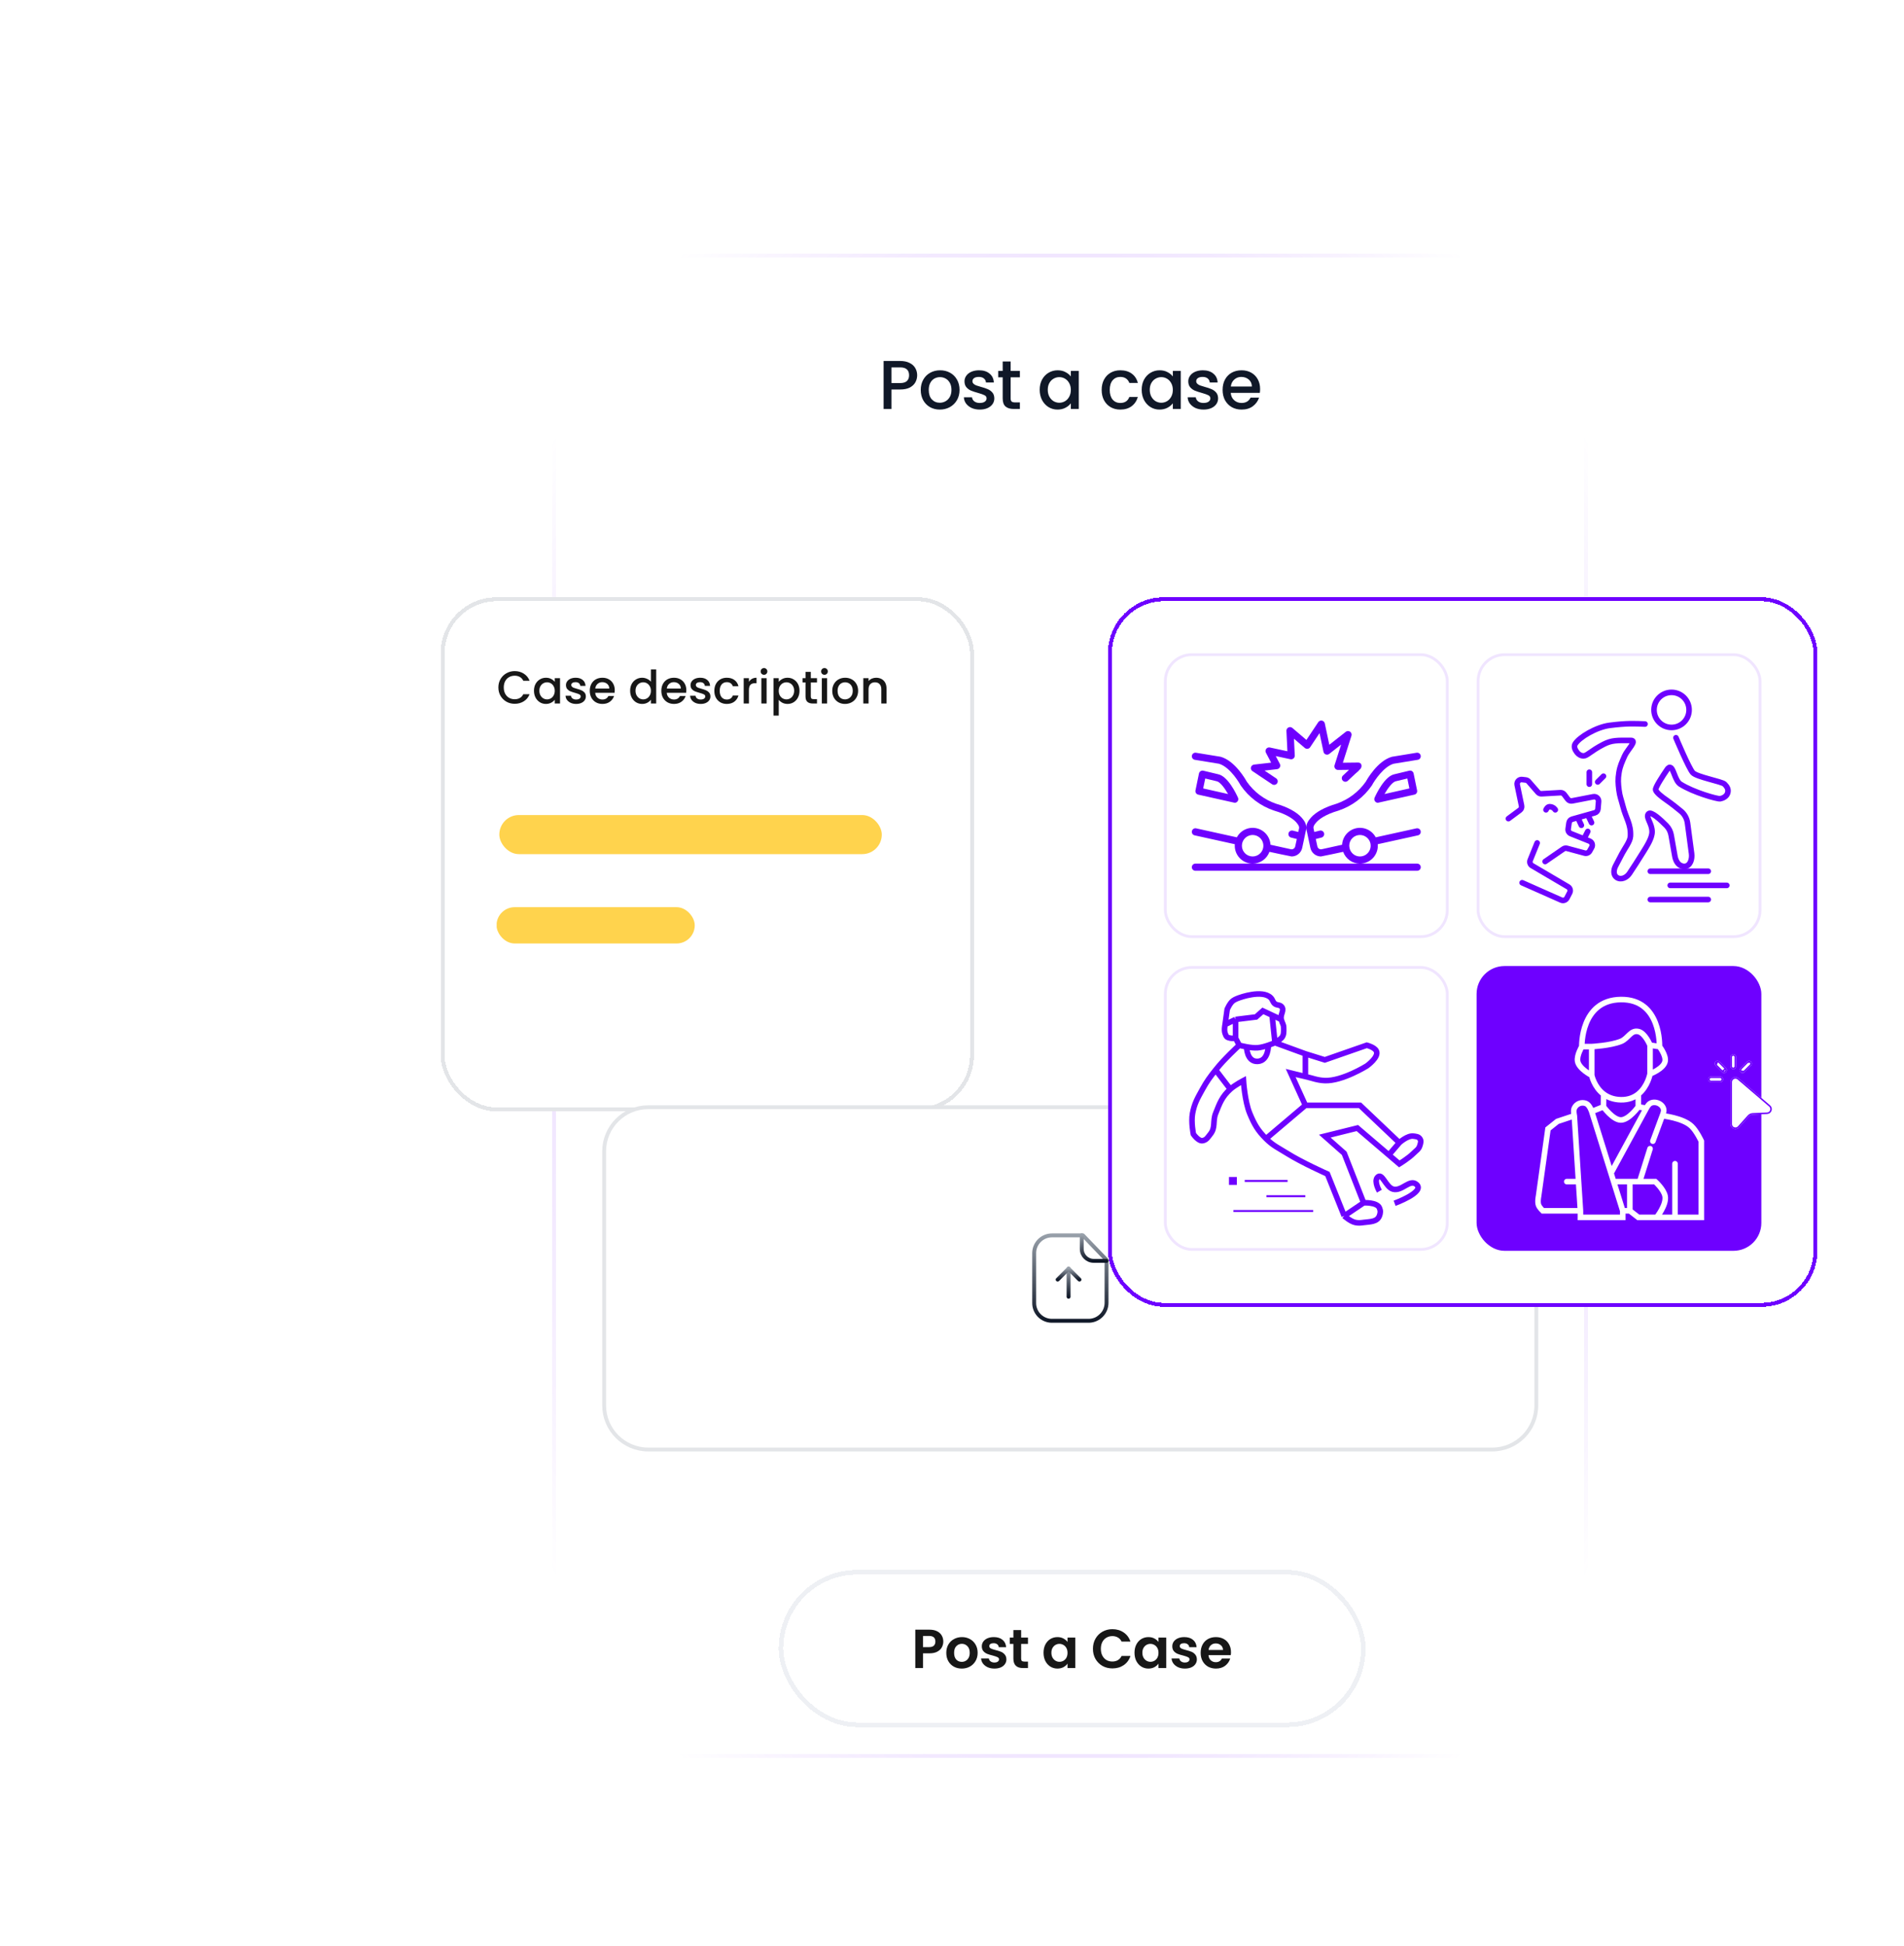<svg width="682" height="697" viewBox="0 0 682 697" fill="none" xmlns="http://www.w3.org/2000/svg">
<g filter="url(#filter0_d_32_6562)">
<rect x="131" y="24" width="371" height="538.857" rx="30.081" fill="white" shape-rendering="crispEdges"/>
<rect x="131.708" y="24.708" width="369.584" height="537.441" rx="29.373" stroke="url(#paint0_angular_32_6562)" stroke-width="1.416" shape-rendering="crispEdges"/>
<g filter="url(#filter1_d_32_6562)">
<rect x="91" y="117" width="191" height="184.135" rx="20.054" fill="white" shape-rendering="crispEdges"/>
<rect x="91.708" y="117.708" width="189.584" height="182.719" rx="19.346" stroke="#E3E5E8" stroke-width="1.416" shape-rendering="crispEdges"/>
<path d="M111.664 149.299C111.664 148.178 111.922 147.172 112.439 146.282C112.967 145.391 113.676 144.699 114.566 144.204C115.468 143.699 116.451 143.446 117.518 143.446C118.738 143.446 119.821 143.748 120.766 144.353C121.722 144.946 122.415 145.793 122.844 146.892H120.585C120.288 146.287 119.876 145.837 119.348 145.54C118.82 145.243 118.21 145.095 117.518 145.095C116.759 145.095 116.083 145.265 115.49 145.606C114.896 145.947 114.429 146.436 114.088 147.073C113.758 147.711 113.593 148.453 113.593 149.299C113.593 150.146 113.758 150.888 114.088 151.525C114.429 152.163 114.896 152.658 115.49 153.009C116.083 153.35 116.759 153.52 117.518 153.52C118.21 153.52 118.82 153.372 119.348 153.075C119.876 152.778 120.288 152.328 120.585 151.723H122.844C122.415 152.822 121.722 153.669 120.766 154.262C119.821 154.856 118.738 155.153 117.518 155.153C116.44 155.153 115.457 154.906 114.566 154.411C113.676 153.905 112.967 153.207 112.439 152.317C111.922 151.426 111.664 150.421 111.664 149.299ZM124.417 150.47C124.417 149.558 124.604 148.75 124.978 148.046C125.363 147.343 125.879 146.799 126.528 146.414C127.187 146.018 127.913 145.82 128.704 145.82C129.419 145.82 130.04 145.963 130.568 146.249C131.106 146.524 131.535 146.87 131.854 147.288V145.969H133.75V155.054H131.854V153.702C131.535 154.131 131.101 154.488 130.551 154.774C130.002 155.059 129.375 155.202 128.671 155.202C127.891 155.202 127.176 155.004 126.528 154.609C125.879 154.202 125.363 153.641 124.978 152.927C124.604 152.201 124.417 151.382 124.417 150.47ZM131.854 150.503C131.854 149.876 131.722 149.332 131.458 148.871C131.205 148.409 130.87 148.057 130.452 147.815C130.035 147.573 129.584 147.453 129.1 147.453C128.616 147.453 128.166 147.573 127.748 147.815C127.33 148.046 126.99 148.392 126.726 148.854C126.473 149.305 126.346 149.843 126.346 150.47C126.346 151.097 126.473 151.646 126.726 152.119C126.99 152.592 127.33 152.954 127.748 153.207C128.177 153.449 128.627 153.57 129.1 153.57C129.584 153.57 130.035 153.449 130.452 153.207C130.87 152.965 131.205 152.614 131.458 152.152C131.722 151.679 131.854 151.13 131.854 150.503ZM139.517 155.202C138.802 155.202 138.159 155.076 137.588 154.823C137.027 154.559 136.582 154.208 136.252 153.768C135.922 153.317 135.746 152.817 135.724 152.267H137.67C137.703 152.652 137.884 152.976 138.214 153.24C138.555 153.493 138.978 153.619 139.484 153.619C140.011 153.619 140.418 153.52 140.704 153.323C141.001 153.114 141.149 152.85 141.149 152.531C141.149 152.19 140.984 151.938 140.654 151.773C140.336 151.608 139.825 151.426 139.121 151.229C138.439 151.042 137.884 150.86 137.456 150.684C137.027 150.509 136.653 150.239 136.334 149.876C136.027 149.514 135.873 149.036 135.873 148.442C135.873 147.958 136.016 147.519 136.301 147.123C136.587 146.716 136.994 146.397 137.522 146.166C138.06 145.936 138.676 145.82 139.368 145.82C140.402 145.82 141.232 146.084 141.858 146.612C142.496 147.128 142.836 147.837 142.88 148.739H141.001C140.968 148.332 140.803 148.008 140.506 147.766C140.209 147.524 139.808 147.403 139.302 147.403C138.808 147.403 138.428 147.497 138.165 147.683C137.901 147.87 137.769 148.118 137.769 148.425C137.769 148.667 137.857 148.871 138.033 149.036C138.209 149.2 138.423 149.332 138.676 149.431C138.929 149.519 139.302 149.635 139.797 149.778C140.457 149.953 140.995 150.135 141.413 150.322C141.842 150.498 142.21 150.761 142.518 151.113C142.826 151.465 142.985 151.932 142.996 152.515C142.996 153.031 142.853 153.493 142.567 153.9C142.281 154.306 141.875 154.625 141.347 154.856C140.83 155.087 140.22 155.202 139.517 155.202ZM153.354 150.289C153.354 150.629 153.332 150.937 153.288 151.212H146.346C146.401 151.938 146.67 152.52 147.154 152.96C147.638 153.4 148.231 153.619 148.935 153.619C149.946 153.619 150.661 153.196 151.078 152.35H153.107C152.832 153.185 152.332 153.872 151.606 154.411C150.892 154.939 150.001 155.202 148.935 155.202C148.066 155.202 147.286 155.01 146.593 154.625C145.912 154.23 145.373 153.68 144.978 152.976C144.593 152.262 144.4 151.437 144.4 150.503C144.4 149.569 144.587 148.75 144.961 148.046C145.346 147.332 145.879 146.782 146.56 146.397C147.253 146.013 148.044 145.82 148.935 145.82C149.792 145.82 150.556 146.007 151.227 146.381C151.897 146.755 152.42 147.282 152.793 147.964C153.167 148.634 153.354 149.409 153.354 150.289ZM151.392 149.695C151.381 149.003 151.133 148.447 150.65 148.03C150.166 147.612 149.567 147.403 148.852 147.403C148.204 147.403 147.649 147.612 147.187 148.03C146.725 148.436 146.451 148.992 146.363 149.695H151.392ZM158.86 150.47C158.86 149.558 159.047 148.75 159.421 148.046C159.806 147.343 160.322 146.799 160.971 146.414C161.631 146.018 162.362 145.82 163.164 145.82C163.758 145.82 164.34 145.952 164.912 146.216C165.494 146.469 165.956 146.81 166.297 147.238V142.852H168.193V155.054H166.297V153.685C165.989 154.125 165.56 154.488 165.011 154.774C164.472 155.059 163.851 155.202 163.148 155.202C162.356 155.202 161.631 155.004 160.971 154.609C160.322 154.202 159.806 153.641 159.421 152.927C159.047 152.201 158.86 151.382 158.86 150.47ZM166.297 150.503C166.297 149.876 166.165 149.332 165.901 148.871C165.648 148.409 165.313 148.057 164.895 147.815C164.478 147.573 164.027 147.453 163.543 147.453C163.06 147.453 162.609 147.573 162.191 147.815C161.773 148.046 161.433 148.392 161.169 148.854C160.916 149.305 160.79 149.843 160.79 150.47C160.79 151.097 160.916 151.646 161.169 152.119C161.433 152.592 161.773 152.954 162.191 153.207C162.62 153.449 163.071 153.57 163.543 153.57C164.027 153.57 164.478 153.449 164.895 153.207C165.313 152.965 165.648 152.614 165.901 152.152C166.165 151.679 166.297 151.13 166.297 150.503ZM178.989 150.289C178.989 150.629 178.967 150.937 178.923 151.212H171.981C172.036 151.938 172.305 152.52 172.789 152.96C173.273 153.4 173.866 153.619 174.57 153.619C175.581 153.619 176.296 153.196 176.713 152.35H178.742C178.467 153.185 177.967 153.872 177.241 154.411C176.527 154.939 175.636 155.202 174.57 155.202C173.702 155.202 172.921 155.01 172.228 154.625C171.547 154.23 171.008 153.68 170.613 152.976C170.228 152.262 170.035 151.437 170.035 150.503C170.035 149.569 170.222 148.75 170.596 148.046C170.981 147.332 171.514 146.782 172.196 146.397C172.888 146.013 173.68 145.82 174.57 145.82C175.427 145.82 176.191 146.007 176.862 146.381C177.532 146.755 178.055 147.282 178.428 147.964C178.802 148.634 178.989 149.409 178.989 150.289ZM177.027 149.695C177.016 149.003 176.768 148.447 176.285 148.03C175.801 147.612 175.202 147.403 174.487 147.403C173.839 147.403 173.284 147.612 172.822 148.03C172.36 148.436 172.086 148.992 171.998 149.695H177.027ZM184.137 155.202C183.422 155.202 182.779 155.076 182.207 154.823C181.647 154.559 181.202 154.208 180.872 153.768C180.542 153.317 180.366 152.817 180.344 152.267H182.29C182.323 152.652 182.504 152.976 182.834 153.24C183.175 153.493 183.598 153.619 184.104 153.619C184.631 153.619 185.038 153.52 185.324 153.323C185.621 153.114 185.769 152.85 185.769 152.531C185.769 152.19 185.604 151.938 185.274 151.773C184.956 151.608 184.444 151.426 183.741 151.229C183.059 151.042 182.504 150.86 182.075 150.684C181.647 150.509 181.273 150.239 180.954 149.876C180.646 149.514 180.493 149.036 180.493 148.442C180.493 147.958 180.635 147.519 180.921 147.123C181.207 146.716 181.614 146.397 182.141 146.166C182.68 145.936 183.296 145.82 183.988 145.82C185.021 145.82 185.851 146.084 186.478 146.612C187.116 147.128 187.456 147.837 187.5 148.739H185.621C185.588 148.332 185.423 148.008 185.126 147.766C184.829 147.524 184.428 147.403 183.922 147.403C183.428 147.403 183.048 147.497 182.784 147.683C182.521 147.87 182.389 148.118 182.389 148.425C182.389 148.667 182.477 148.871 182.653 149.036C182.828 149.2 183.043 149.332 183.296 149.431C183.548 149.519 183.922 149.635 184.417 149.778C185.076 149.953 185.615 150.135 186.033 150.322C186.462 150.498 186.83 150.761 187.138 151.113C187.445 151.465 187.605 151.932 187.616 152.515C187.616 153.031 187.473 153.493 187.187 153.9C186.901 154.306 186.494 154.625 185.967 154.856C185.45 155.087 184.84 155.202 184.137 155.202ZM189.02 150.503C189.02 149.569 189.207 148.75 189.581 148.046C189.966 147.332 190.493 146.782 191.164 146.397C191.834 146.013 192.604 145.82 193.472 145.82C194.572 145.82 195.478 146.084 196.193 146.612C196.918 147.128 197.408 147.87 197.66 148.838H195.632C195.467 148.387 195.204 148.035 194.841 147.782C194.478 147.53 194.022 147.403 193.472 147.403C192.703 147.403 192.087 147.678 191.625 148.228C191.175 148.766 190.949 149.525 190.949 150.503C190.949 151.481 191.175 152.245 191.625 152.795C192.087 153.345 192.703 153.619 193.472 153.619C194.561 153.619 195.281 153.141 195.632 152.185H197.66C197.397 153.108 196.902 153.845 196.176 154.394C195.451 154.933 194.55 155.202 193.472 155.202C192.604 155.202 191.834 155.01 191.164 154.625C190.493 154.23 189.966 153.68 189.581 152.976C189.207 152.262 189.02 151.437 189.02 150.503ZM201.413 147.288C201.688 146.826 202.051 146.469 202.502 146.216C202.963 145.952 203.508 145.82 204.134 145.82V147.766H203.656C202.919 147.766 202.359 147.953 201.974 148.326C201.6 148.7 201.413 149.349 201.413 150.272V155.054H199.534V145.969H201.413V147.288ZM206.818 144.765C206.478 144.765 206.192 144.649 205.961 144.419C205.73 144.188 205.615 143.902 205.615 143.561C205.615 143.22 205.73 142.935 205.961 142.704C206.192 142.473 206.478 142.358 206.818 142.358C207.148 142.358 207.428 142.473 207.659 142.704C207.89 142.935 208.006 143.22 208.006 143.561C208.006 143.902 207.89 144.188 207.659 144.419C207.428 144.649 207.148 144.765 206.818 144.765ZM207.742 145.969V155.054H205.862V145.969H207.742ZM212.089 147.304C212.408 146.886 212.842 146.535 213.392 146.249C213.942 145.963 214.563 145.82 215.255 145.82C216.047 145.82 216.767 146.018 217.415 146.414C218.075 146.799 218.591 147.343 218.965 148.046C219.339 148.75 219.526 149.558 219.526 150.47C219.526 151.382 219.339 152.201 218.965 152.927C218.591 153.641 218.075 154.202 217.415 154.609C216.767 155.004 216.047 155.202 215.255 155.202C214.563 155.202 213.947 155.065 213.408 154.79C212.87 154.504 212.43 154.153 212.089 153.735V159.374H210.21V145.969H212.089V147.304ZM217.613 150.47C217.613 149.843 217.481 149.305 217.217 148.854C216.965 148.392 216.624 148.046 216.195 147.815C215.777 147.573 215.327 147.453 214.843 147.453C214.37 147.453 213.92 147.573 213.491 147.815C213.073 148.057 212.732 148.409 212.469 148.871C212.216 149.332 212.089 149.876 212.089 150.503C212.089 151.13 212.216 151.679 212.469 152.152C212.732 152.614 213.073 152.965 213.491 153.207C213.92 153.449 214.37 153.57 214.843 153.57C215.327 153.57 215.777 153.449 216.195 153.207C216.624 152.954 216.965 152.592 217.217 152.119C217.481 151.646 217.613 151.097 217.613 150.47ZM223.578 147.502V152.531C223.578 152.872 223.655 153.119 223.809 153.273C223.973 153.416 224.248 153.488 224.633 153.488H225.787V155.054H224.303C223.457 155.054 222.808 154.856 222.358 154.46C221.907 154.065 221.682 153.422 221.682 152.531V147.502H220.61V145.969H221.682V143.71H223.578V145.969H225.787V147.502H223.578ZM228.476 144.765C228.135 144.765 227.85 144.649 227.619 144.419C227.388 144.188 227.272 143.902 227.272 143.561C227.272 143.22 227.388 142.935 227.619 142.704C227.85 142.473 228.135 142.358 228.476 142.358C228.806 142.358 229.086 142.473 229.317 142.704C229.548 142.935 229.663 143.22 229.663 143.561C229.663 143.902 229.548 144.188 229.317 144.419C229.086 144.649 228.806 144.765 228.476 144.765ZM229.399 145.969V155.054H227.52V145.969H229.399ZM235.808 155.202C234.951 155.202 234.176 155.01 233.483 154.625C232.791 154.23 232.247 153.68 231.851 152.976C231.455 152.262 231.257 151.437 231.257 150.503C231.257 149.58 231.461 148.761 231.867 148.046C232.274 147.332 232.829 146.782 233.533 146.397C234.236 146.013 235.022 145.82 235.891 145.82C236.759 145.82 237.545 146.013 238.249 146.397C238.952 146.782 239.507 147.332 239.914 148.046C240.321 148.761 240.524 149.58 240.524 150.503C240.524 151.426 240.315 152.245 239.897 152.96C239.48 153.674 238.908 154.23 238.183 154.625C237.468 155.01 236.677 155.202 235.808 155.202ZM235.808 153.57C236.292 153.57 236.743 153.455 237.16 153.224C237.589 152.993 237.935 152.647 238.199 152.185C238.463 151.723 238.595 151.163 238.595 150.503C238.595 149.843 238.468 149.288 238.216 148.838C237.963 148.376 237.628 148.03 237.21 147.799C236.792 147.568 236.341 147.453 235.858 147.453C235.374 147.453 234.923 147.568 234.506 147.799C234.099 148.03 233.775 148.376 233.533 148.838C233.291 149.288 233.17 149.843 233.17 150.503C233.17 151.481 233.417 152.24 233.912 152.778C234.418 153.306 235.05 153.57 235.808 153.57ZM246.966 145.82C247.681 145.82 248.318 145.969 248.879 146.265C249.451 146.562 249.896 147.002 250.215 147.584C250.533 148.167 250.693 148.871 250.693 149.695V155.054H248.829V149.975C248.829 149.162 248.626 148.541 248.219 148.112C247.813 147.672 247.257 147.453 246.554 147.453C245.85 147.453 245.29 147.672 244.872 148.112C244.465 148.541 244.262 149.162 244.262 149.975V155.054H242.382V145.969H244.262V147.007C244.57 146.634 244.96 146.342 245.433 146.133C245.916 145.925 246.428 145.82 246.966 145.82Z" fill="#171717"/>
<g clip-path="url(#clip0_32_6562)">
<rect x="112" y="195" width="137" height="14" rx="7" fill="#FFD34D"/>
<rect x="111" y="228" width="71" height="13" rx="6.5" fill="#FFD34D"/>
</g>
</g>
<path d="M261.672 67.563C261.672 68.437 261.466 69.261 261.053 70.036C260.641 70.811 259.982 71.446 259.075 71.941C258.168 72.419 257.005 72.658 255.587 72.658H252.471V79.633H249.651V62.443H255.587C256.906 62.443 258.019 62.674 258.926 63.135C259.85 63.581 260.534 64.191 260.979 64.966C261.441 65.741 261.672 66.606 261.672 67.563ZM255.587 70.358C256.659 70.358 257.459 70.118 257.986 69.64C258.514 69.146 258.778 68.453 258.778 67.563C258.778 65.683 257.714 64.743 255.587 64.743H252.471V70.358H255.587ZM269.777 79.855C268.491 79.855 267.329 79.567 266.29 78.99C265.251 78.396 264.435 77.572 263.841 76.516C263.248 75.444 262.951 74.208 262.951 72.806C262.951 71.421 263.256 70.193 263.866 69.121C264.476 68.049 265.309 67.225 266.364 66.648C267.42 66.07 268.598 65.782 269.901 65.782C271.204 65.782 272.383 66.07 273.438 66.648C274.493 67.225 275.326 68.049 275.936 69.121C276.546 70.193 276.851 71.421 276.851 72.806C276.851 74.191 276.538 75.42 275.911 76.491C275.285 77.563 274.427 78.396 273.339 78.99C272.267 79.567 271.08 79.855 269.777 79.855ZM269.777 77.407C270.503 77.407 271.179 77.233 271.806 76.887C272.449 76.541 272.968 76.022 273.364 75.329C273.76 74.636 273.957 73.796 273.957 72.806C273.957 71.817 273.768 70.984 273.389 70.308C273.009 69.616 272.506 69.096 271.88 68.75C271.253 68.404 270.577 68.231 269.852 68.231C269.126 68.231 268.45 68.404 267.824 68.75C267.213 69.096 266.727 69.616 266.364 70.308C266.001 70.984 265.82 71.817 265.82 72.806C265.82 74.274 266.191 75.411 266.933 76.219C267.692 77.011 268.64 77.407 269.777 77.407ZM284.091 79.855C283.019 79.855 282.054 79.665 281.197 79.286C280.356 78.891 279.688 78.363 279.193 77.703C278.699 77.027 278.435 76.277 278.402 75.453H281.32C281.37 76.03 281.642 76.516 282.137 76.912C282.648 77.291 283.283 77.481 284.041 77.481C284.833 77.481 285.443 77.332 285.871 77.036C286.317 76.722 286.539 76.326 286.539 75.848C286.539 75.337 286.292 74.958 285.797 74.711C285.319 74.463 284.552 74.191 283.497 73.894C282.475 73.614 281.642 73.342 280.999 73.078C280.356 72.814 279.795 72.41 279.317 71.866C278.855 71.322 278.624 70.605 278.624 69.715C278.624 68.989 278.839 68.329 279.268 67.736C279.696 67.126 280.306 66.648 281.098 66.301C281.906 65.955 282.829 65.782 283.868 65.782C285.418 65.782 286.663 66.178 287.603 66.969C288.559 67.744 289.07 68.808 289.136 70.16H286.317C286.267 69.55 286.02 69.063 285.575 68.7C285.129 68.338 284.527 68.156 283.769 68.156C283.027 68.156 282.458 68.296 282.062 68.577C281.667 68.857 281.469 69.228 281.469 69.69C281.469 70.052 281.601 70.358 281.865 70.605C282.128 70.852 282.45 71.05 282.829 71.198C283.208 71.33 283.769 71.504 284.511 71.718C285.5 71.982 286.308 72.254 286.935 72.534C287.578 72.798 288.13 73.194 288.592 73.721C289.054 74.249 289.293 74.95 289.309 75.824C289.309 76.599 289.095 77.291 288.666 77.901C288.237 78.511 287.627 78.99 286.836 79.336C286.061 79.682 285.146 79.855 284.091 79.855ZM295.151 68.305V75.848C295.151 76.359 295.266 76.731 295.497 76.961C295.744 77.176 296.157 77.283 296.734 77.283H298.465V79.633H296.239C294.969 79.633 293.997 79.336 293.32 78.742C292.644 78.149 292.306 77.184 292.306 75.848V68.305H290.699V66.004H292.306V62.616H295.151V66.004H298.465V68.305H295.151ZM305.559 72.757C305.559 71.388 305.84 70.176 306.4 69.121C306.977 68.066 307.752 67.249 308.725 66.672C309.715 66.079 310.803 65.782 311.99 65.782C313.062 65.782 313.993 65.996 314.785 66.425C315.593 66.837 316.236 67.357 316.714 67.983V66.004H319.558V79.633H316.714V77.604C316.236 78.248 315.585 78.783 314.76 79.212C313.936 79.641 312.996 79.855 311.941 79.855C310.77 79.855 309.698 79.558 308.725 78.965C307.752 78.355 306.977 77.514 306.4 76.442C305.84 75.354 305.559 74.125 305.559 72.757ZM316.714 72.806C316.714 71.866 316.516 71.05 316.121 70.358C315.741 69.665 315.238 69.137 314.612 68.775C313.985 68.412 313.309 68.231 312.584 68.231C311.858 68.231 311.182 68.412 310.556 68.775C309.929 69.121 309.418 69.64 309.022 70.333C308.643 71.009 308.453 71.817 308.453 72.757C308.453 73.697 308.643 74.521 309.022 75.23C309.418 75.939 309.929 76.483 310.556 76.862C311.199 77.225 311.875 77.407 312.584 77.407C313.309 77.407 313.985 77.225 314.612 76.862C315.238 76.5 315.741 75.972 316.121 75.279C316.516 74.57 316.714 73.746 316.714 72.806ZM327.758 72.806C327.758 71.405 328.038 70.176 328.599 69.121C329.176 68.049 329.967 67.225 330.973 66.648C331.979 66.07 333.133 65.782 334.436 65.782C336.084 65.782 337.445 66.178 338.517 66.969C339.605 67.744 340.339 68.857 340.718 70.308H337.676C337.428 69.632 337.033 69.104 336.488 68.725C335.944 68.346 335.26 68.156 334.436 68.156C333.281 68.156 332.358 68.569 331.665 69.393C330.989 70.201 330.651 71.339 330.651 72.806C330.651 74.274 330.989 75.42 331.665 76.244C332.358 77.069 333.281 77.481 334.436 77.481C336.068 77.481 337.148 76.763 337.676 75.329H340.718C340.322 76.714 339.58 77.819 338.492 78.643C337.404 79.451 336.051 79.855 334.436 79.855C333.133 79.855 331.979 79.567 330.973 78.99C329.967 78.396 329.176 77.572 328.599 76.516C328.038 75.444 327.758 74.208 327.758 72.806ZM342.093 72.757C342.093 71.388 342.374 70.176 342.934 69.121C343.511 68.066 344.286 67.249 345.259 66.672C346.248 66.079 347.337 65.782 348.524 65.782C349.596 65.782 350.527 65.996 351.319 66.425C352.127 66.837 352.77 67.357 353.248 67.983V66.004H356.092V79.633H353.248V77.604C352.77 78.248 352.119 78.783 351.294 79.212C350.47 79.641 349.53 79.855 348.474 79.855C347.304 79.855 346.232 79.558 345.259 78.965C344.286 78.355 343.511 77.514 342.934 76.442C342.374 75.354 342.093 74.125 342.093 72.757ZM353.248 72.806C353.248 71.866 353.05 71.05 352.654 70.358C352.275 69.665 351.772 69.137 351.146 68.775C350.519 68.412 349.843 68.231 349.118 68.231C348.392 68.231 347.716 68.412 347.089 68.775C346.463 69.121 345.952 69.64 345.556 70.333C345.177 71.009 344.987 71.817 344.987 72.757C344.987 73.697 345.177 74.521 345.556 75.23C345.952 75.939 346.463 76.483 347.089 76.862C347.732 77.225 348.409 77.407 349.118 77.407C349.843 77.407 350.519 77.225 351.146 76.862C351.772 76.5 352.275 75.972 352.654 75.279C353.05 74.57 353.248 73.746 353.248 72.806ZM364.248 79.855C363.176 79.855 362.211 79.665 361.354 79.286C360.513 78.891 359.845 78.363 359.351 77.703C358.856 77.027 358.592 76.277 358.559 75.453H361.478C361.527 76.03 361.799 76.516 362.294 76.912C362.805 77.291 363.44 77.481 364.198 77.481C364.99 77.481 365.6 77.332 366.029 77.036C366.474 76.722 366.696 76.326 366.696 75.848C366.696 75.337 366.449 74.958 365.954 74.711C365.476 74.463 364.709 74.191 363.654 73.894C362.632 73.614 361.799 73.342 361.156 73.078C360.513 72.814 359.952 72.41 359.474 71.866C359.013 71.322 358.782 70.605 358.782 69.715C358.782 68.989 358.996 68.329 359.425 67.736C359.853 67.126 360.464 66.648 361.255 66.301C362.063 65.955 362.986 65.782 364.025 65.782C365.575 65.782 366.82 66.178 367.76 66.969C368.716 67.744 369.227 68.808 369.293 70.16H366.474C366.424 69.55 366.177 69.063 365.732 68.7C365.287 68.338 364.685 68.156 363.926 68.156C363.184 68.156 362.615 68.296 362.22 68.577C361.824 68.857 361.626 69.228 361.626 69.69C361.626 70.052 361.758 70.358 362.022 70.605C362.286 70.852 362.607 71.05 362.986 71.198C363.366 71.33 363.926 71.504 364.668 71.718C365.658 71.982 366.466 72.254 367.092 72.534C367.735 72.798 368.288 73.194 368.749 73.721C369.211 74.249 369.45 74.95 369.466 75.824C369.466 76.599 369.252 77.291 368.823 77.901C368.395 78.511 367.785 78.99 366.993 79.336C366.218 79.682 365.303 79.855 364.248 79.855ZM384.509 72.485C384.509 72.996 384.476 73.457 384.41 73.87H373.997C374.08 74.958 374.484 75.832 375.209 76.491C375.935 77.151 376.825 77.481 377.88 77.481C379.397 77.481 380.469 76.846 381.096 75.576H384.138C383.726 76.829 382.975 77.86 381.887 78.668C380.815 79.459 379.48 79.855 377.88 79.855C376.578 79.855 375.407 79.567 374.368 78.99C373.346 78.396 372.538 77.572 371.944 76.516C371.367 75.444 371.079 74.208 371.079 72.806C371.079 71.405 371.359 70.176 371.92 69.121C372.497 68.049 373.296 67.225 374.319 66.648C375.357 66.07 376.545 65.782 377.88 65.782C379.166 65.782 380.312 66.062 381.318 66.623C382.324 67.183 383.107 67.975 383.668 68.997C384.228 70.003 384.509 71.165 384.509 72.485ZM381.566 71.594C381.549 70.555 381.178 69.723 380.453 69.096C379.727 68.47 378.828 68.156 377.757 68.156C376.784 68.156 375.951 68.47 375.259 69.096C374.566 69.706 374.154 70.539 374.022 71.594H381.566Z" fill="#101828"/>
<path d="M149.55 345.533C149.55 336.806 156.625 329.731 165.352 329.731H467.648C476.375 329.731 483.45 336.806 483.45 345.533V436.526C483.45 445.253 476.375 452.328 467.648 452.328H165.352C156.625 452.328 149.55 445.253 149.55 436.526V345.533Z" fill="white"/>
<path d="M149.55 345.533C149.55 336.806 156.625 329.731 165.352 329.731H467.648C476.375 329.731 483.45 336.806 483.45 345.533V436.526C483.45 445.253 476.375 452.328 467.648 452.328H165.352C156.625 452.328 149.55 445.253 149.55 436.526V345.533Z" stroke="#E3E5E8" stroke-width="1.374"/>
<path fill-rule="evenodd" clip-rule="evenodd" d="M321.061 375.633H309.974C306.508 375.62 303.668 378.381 303.584 381.848V399.743C303.509 403.247 306.289 406.147 309.791 406.222C309.853 406.222 309.914 406.223 309.974 406.222H323.288C326.771 406.098 329.524 403.228 329.505 399.743V384.426L321.061 375.633Z" stroke="url(#paint1_linear_32_6562)" stroke-width="1.4" stroke-linecap="round" stroke-linejoin="round"/>
<path d="M320.625 375.614V380.462C320.625 382.829 322.54 384.747 324.906 384.754H329.496" stroke="url(#paint2_linear_32_6562)" stroke-width="1.4" stroke-linecap="round" stroke-linejoin="round"/>
<path d="M315.902 387.544V397.613" stroke="url(#paint3_linear_32_6562)" stroke-width="1.4" stroke-linecap="round" stroke-linejoin="round"/>
<path d="M319.811 391.47L315.903 387.545L311.994 391.47" stroke="url(#paint4_linear_32_6562)" stroke-width="1.4" stroke-linecap="round" stroke-linejoin="round"/>
<g filter="url(#filter2_d_32_6562)">
<rect x="212.891" y="470.021" width="208.591" height="54.632" rx="27.316" stroke="#EEF0F4" stroke-width="1.642" shape-rendering="crispEdges"/>
<path d="M271.032 494.839C271.032 495.575 270.854 496.264 270.5 496.908C270.158 497.552 269.613 498.071 268.864 498.465C268.128 498.859 267.196 499.056 266.066 499.056H263.76V504.337H261.001V490.583H266.066C267.13 490.583 268.036 490.767 268.785 491.134C269.534 491.502 270.092 492.008 270.46 492.652C270.841 493.295 271.032 494.025 271.032 494.839ZM265.948 496.829C266.709 496.829 267.274 496.659 267.642 496.317C268.01 495.962 268.194 495.47 268.194 494.839C268.194 493.499 267.445 492.829 265.948 492.829H263.76V496.829H265.948ZM277.641 504.515C276.59 504.515 275.644 504.285 274.803 503.825C273.963 503.352 273.299 502.689 272.813 501.835C272.34 500.981 272.104 499.995 272.104 498.879C272.104 497.762 272.347 496.777 272.833 495.923C273.332 495.069 274.008 494.412 274.862 493.952C275.716 493.479 276.669 493.243 277.72 493.243C278.771 493.243 279.723 493.479 280.577 493.952C281.431 494.412 282.101 495.069 282.587 495.923C283.086 496.777 283.336 497.762 283.336 498.879C283.336 499.995 283.08 500.981 282.567 501.835C282.068 502.689 281.385 503.352 280.518 503.825C279.664 504.285 278.705 504.515 277.641 504.515ZM277.641 502.111C278.14 502.111 278.607 501.992 279.04 501.756C279.487 501.506 279.841 501.138 280.104 500.652C280.367 500.166 280.498 499.575 280.498 498.879C280.498 497.841 280.222 497.046 279.671 496.494C279.132 495.929 278.469 495.647 277.68 495.647C276.892 495.647 276.229 495.929 275.69 496.494C275.165 497.046 274.902 497.841 274.902 498.879C274.902 499.917 275.158 500.718 275.67 501.283C276.196 501.835 276.853 502.111 277.641 502.111ZM289.34 504.515C288.447 504.515 287.646 504.357 286.936 504.042C286.227 503.713 285.662 503.273 285.241 502.721C284.834 502.17 284.611 501.559 284.571 500.889H287.35C287.402 501.309 287.606 501.657 287.961 501.933C288.329 502.209 288.782 502.347 289.321 502.347C289.846 502.347 290.253 502.242 290.542 502.032C290.844 501.821 290.996 501.552 290.996 501.224C290.996 500.869 290.812 500.606 290.444 500.436C290.089 500.252 289.518 500.055 288.729 499.844C287.915 499.647 287.245 499.444 286.719 499.233C286.207 499.023 285.76 498.701 285.379 498.268C285.012 497.834 284.828 497.25 284.828 496.514C284.828 495.91 284.998 495.358 285.34 494.859C285.695 494.36 286.194 493.965 286.838 493.676C287.494 493.387 288.263 493.243 289.143 493.243C290.444 493.243 291.482 493.571 292.257 494.228C293.032 494.872 293.459 495.746 293.538 496.849H290.897C290.858 496.416 290.674 496.074 290.345 495.824C290.03 495.562 289.603 495.43 289.064 495.43C288.565 495.43 288.178 495.522 287.902 495.706C287.639 495.89 287.508 496.146 287.508 496.475C287.508 496.842 287.692 497.125 288.059 497.322C288.427 497.506 288.999 497.696 289.774 497.893C290.562 498.091 291.212 498.294 291.725 498.504C292.237 498.715 292.677 499.043 293.045 499.49C293.426 499.923 293.623 500.501 293.636 501.224C293.636 501.854 293.459 502.419 293.104 502.918C292.762 503.418 292.263 503.812 291.606 504.101C290.963 504.377 290.207 504.515 289.34 504.515ZM298.916 495.686V500.968C298.916 501.335 299.001 501.605 299.172 501.776C299.356 501.933 299.658 502.012 300.078 502.012H301.359V504.337H299.625C297.3 504.337 296.137 503.207 296.137 500.948V495.686H294.837V493.42H296.137V490.721H298.916V493.42H301.359V495.686H298.916ZM306.936 498.839C306.936 497.736 307.152 496.757 307.586 495.903C308.033 495.049 308.63 494.392 309.379 493.933C310.141 493.473 310.988 493.243 311.921 493.243C312.736 493.243 313.445 493.407 314.049 493.736C314.667 494.064 315.159 494.478 315.527 494.977V493.42H318.306V504.337H315.527V502.741C315.173 503.253 314.68 503.68 314.049 504.022C313.432 504.35 312.716 504.515 311.901 504.515C310.982 504.515 310.141 504.278 309.379 503.805C308.63 503.332 308.033 502.669 307.586 501.815C307.152 500.948 306.936 499.956 306.936 498.839ZM315.527 498.879C315.527 498.209 315.396 497.637 315.133 497.164C314.87 496.678 314.516 496.31 314.069 496.061C313.622 495.798 313.143 495.667 312.631 495.667C312.118 495.667 311.645 495.791 311.212 496.041C310.778 496.291 310.424 496.659 310.148 497.145C309.885 497.618 309.754 498.182 309.754 498.839C309.754 499.496 309.885 500.074 310.148 500.573C310.424 501.06 310.778 501.434 311.212 501.697C311.658 501.959 312.131 502.091 312.631 502.091C313.143 502.091 313.622 501.966 314.069 501.716C314.516 501.454 314.87 501.086 315.133 500.613C315.396 500.127 315.527 499.549 315.527 498.879ZM324.632 497.44C324.632 496.087 324.934 494.878 325.538 493.814C326.156 492.737 326.99 491.903 328.041 491.312C329.105 490.707 330.294 490.405 331.608 490.405C333.145 490.405 334.491 490.799 335.647 491.588C336.803 492.376 337.611 493.466 338.071 494.859H334.899C334.583 494.202 334.137 493.709 333.559 493.381C332.994 493.052 332.337 492.888 331.588 492.888C330.787 492.888 330.071 493.079 329.44 493.46C328.823 493.827 328.336 494.353 327.982 495.036C327.64 495.719 327.469 496.521 327.469 497.44C327.469 498.347 327.64 499.148 327.982 499.844C328.336 500.527 328.823 501.06 329.44 501.441C330.071 501.808 330.787 501.992 331.588 501.992C332.337 501.992 332.994 501.828 333.559 501.5C334.137 501.158 334.583 500.659 334.899 500.002H338.071C337.611 501.408 336.803 502.505 335.647 503.293C334.504 504.068 333.158 504.456 331.608 504.456C330.294 504.456 329.105 504.16 328.041 503.569C326.99 502.964 326.156 502.13 325.538 501.066C324.934 500.002 324.632 498.793 324.632 497.44ZM339.521 498.839C339.521 497.736 339.738 496.757 340.171 495.903C340.618 495.049 341.216 494.392 341.965 493.933C342.727 493.473 343.574 493.243 344.507 493.243C345.321 493.243 346.031 493.407 346.635 493.736C347.252 494.064 347.745 494.478 348.113 494.977V493.42H350.891V504.337H348.113V502.741C347.758 503.253 347.265 503.68 346.635 504.022C346.017 504.35 345.301 504.515 344.487 504.515C343.567 504.515 342.727 504.278 341.965 503.805C341.216 503.332 340.618 502.669 340.171 501.815C339.738 500.948 339.521 499.956 339.521 498.839ZM348.113 498.879C348.113 498.209 347.981 497.637 347.719 497.164C347.456 496.678 347.101 496.31 346.655 496.061C346.208 495.798 345.728 495.667 345.216 495.667C344.704 495.667 344.231 495.791 343.797 496.041C343.364 496.291 343.009 496.659 342.733 497.145C342.47 497.618 342.339 498.182 342.339 498.839C342.339 499.496 342.47 500.074 342.733 500.573C343.009 501.06 343.364 501.434 343.797 501.697C344.244 501.959 344.717 502.091 345.216 502.091C345.728 502.091 346.208 501.966 346.655 501.716C347.101 501.454 347.456 501.086 347.719 500.613C347.981 500.127 348.113 499.549 348.113 498.879ZM357.566 504.515C356.673 504.515 355.872 504.357 355.162 504.042C354.453 503.713 353.888 503.273 353.468 502.721C353.06 502.17 352.837 501.559 352.798 500.889H355.576C355.629 501.309 355.832 501.657 356.187 501.933C356.555 502.209 357.008 502.347 357.547 502.347C358.072 502.347 358.479 502.242 358.768 502.032C359.071 501.821 359.222 501.552 359.222 501.224C359.222 500.869 359.038 500.606 358.67 500.436C358.315 500.252 357.744 500.055 356.956 499.844C356.141 499.647 355.471 499.444 354.946 499.233C354.433 499.023 353.987 498.701 353.606 498.268C353.238 497.834 353.054 497.25 353.054 496.514C353.054 495.91 353.225 495.358 353.566 494.859C353.921 494.36 354.42 493.965 355.064 493.676C355.721 493.387 356.489 493.243 357.369 493.243C358.67 493.243 359.708 493.571 360.483 494.228C361.258 494.872 361.685 495.746 361.764 496.849H359.123C359.084 496.416 358.9 496.074 358.571 495.824C358.256 495.562 357.829 495.43 357.291 495.43C356.791 495.43 356.404 495.522 356.128 495.706C355.865 495.89 355.734 496.146 355.734 496.475C355.734 496.842 355.918 497.125 356.286 497.322C356.653 497.506 357.225 497.696 358 497.893C358.788 498.091 359.438 498.294 359.951 498.504C360.463 498.715 360.903 499.043 361.271 499.49C361.652 499.923 361.849 500.501 361.862 501.224C361.862 501.854 361.685 502.419 361.33 502.918C360.989 503.418 360.489 503.812 359.833 504.101C359.189 504.377 358.433 504.515 357.566 504.515ZM374.078 498.642C374.078 499.036 374.052 499.391 374 499.706H366.019C366.084 500.495 366.36 501.112 366.846 501.559C367.332 502.005 367.93 502.229 368.64 502.229C369.664 502.229 370.393 501.789 370.827 500.908H373.803C373.487 501.959 372.883 502.826 371.99 503.51C371.096 504.18 369.999 504.515 368.699 504.515C367.648 504.515 366.702 504.285 365.861 503.825C365.033 503.352 364.383 502.689 363.91 501.835C363.45 500.981 363.22 499.995 363.22 498.879C363.22 497.749 363.45 496.757 363.91 495.903C364.37 495.049 365.014 494.392 365.841 493.933C366.669 493.473 367.621 493.243 368.699 493.243C369.737 493.243 370.663 493.466 371.477 493.913C372.305 494.36 372.942 494.997 373.389 495.824C373.849 496.639 374.078 497.578 374.078 498.642ZM371.221 497.854C371.208 497.145 370.952 496.58 370.453 496.159C369.953 495.726 369.342 495.509 368.62 495.509C367.937 495.509 367.359 495.719 366.886 496.14C366.426 496.547 366.144 497.118 366.038 497.854H371.221Z" fill="#171717"/>
</g>
<g filter="url(#filter3_d_32_6562)">
<rect x="330" y="117" width="254.135" height="254.135" rx="20.054" fill="white" shape-rendering="crispEdges"/>
<rect x="330.708" y="117.708" width="252.719" height="252.719" rx="19.346" stroke="#6E00FF" stroke-width="1.416" shape-rendering="crispEdges"/>
<rect x="350.554" y="137.554" width="101" height="101" rx="9.5" stroke="#F0E5FF"/>
<g clip-path="url(#clip1_32_6562)">
<path d="M362.335 187.688C362.335 187.688 375.332 190.609 375.429 190.61C375.641 190.604 375.847 190.547 376.032 190.444C376.217 190.341 376.373 190.194 376.488 190.017C376.604 189.84 376.674 189.637 376.694 189.426C376.713 189.216 376.681 189.003 376.6 188.808C376.026 187.515 372.992 181.051 369.433 180.374L364.167 179.11C363.83 179.037 363.478 179.099 363.187 179.285C362.896 179.47 362.69 179.762 362.614 180.098L361.362 186.18C361.294 186.509 361.358 186.851 361.54 187.133C361.722 187.415 362.007 187.615 362.335 187.688ZM364.857 181.912C364.857 181.912 368.919 182.885 368.944 182.89C370.138 183.101 371.783 185.286 373.043 187.476L364.125 185.465L364.857 181.912ZM438.927 179.275C438.782 179.183 438.62 179.121 438.45 179.092C438.281 179.064 438.108 179.07 437.941 179.11L432.675 180.374C429.116 181.051 426.082 187.514 425.508 188.808C425.428 189.003 425.397 189.215 425.417 189.425C425.437 189.636 425.507 189.838 425.622 190.015C425.737 190.192 425.894 190.338 426.078 190.442C426.262 190.546 426.468 190.603 426.679 190.61C426.772 190.61 439.773 187.688 439.773 187.688C440.101 187.615 440.386 187.415 440.568 187.133C440.75 186.851 440.814 186.509 440.746 186.18L439.494 180.098C439.46 179.93 439.392 179.77 439.294 179.629C439.197 179.488 439.072 179.367 438.927 179.275ZM429.064 187.476C430.322 185.287 431.967 183.102 433.164 182.89C433.19 182.885 437.251 181.912 437.251 181.912L437.983 185.465L429.064 187.476Z" fill="#6E00FF"/>
<path d="M440.773 212.397H420.284C420.724 212.396 421.162 212.349 421.593 212.259C423.123 211.937 424.482 211.066 425.414 209.811C426.346 208.555 426.785 207.002 426.65 205.444L441.048 202.271C441.38 202.198 441.669 201.996 441.851 201.71C442.034 201.423 442.096 201.076 442.023 200.744C441.95 200.413 441.748 200.124 441.462 199.94C441.176 199.757 440.829 199.695 440.497 199.768L425.926 202.979C425.27 201.744 424.228 200.757 422.958 200.17C421.688 199.583 420.261 199.428 418.895 199.729C417.529 200.03 416.299 200.771 415.394 201.837C414.488 202.903 413.957 204.237 413.881 205.634L406.578 207.243C406.243 207.314 405.893 207.252 405.604 207.068C405.315 206.885 405.109 206.596 405.03 206.262C404.84 205.393 404.64 204.461 404.451 203.577L406.49 203.067C406.819 202.985 407.103 202.775 407.278 202.483C407.453 202.192 407.505 201.843 407.422 201.513C407.34 201.183 407.13 200.9 406.839 200.725C406.547 200.55 406.198 200.498 405.868 200.58L403.92 201.068C403.769 200.347 403.659 199.82 403.622 199.641C403.583 199.156 403.749 198.639 404.615 197.648C405.458 196.683 407.614 194.849 412.584 193.41C417.435 191.788 421.627 188.634 424.53 184.423C424.553 184.389 424.575 184.353 424.594 184.316C425.552 182.525 428.797 177.678 432.318 176.628L440.979 175.213C441.314 175.159 441.614 174.973 441.813 174.697C442.011 174.421 442.092 174.078 442.037 173.742C441.983 173.407 441.797 173.107 441.521 172.908C441.245 172.71 440.902 172.629 440.566 172.684L431.829 174.111C431.78 174.119 431.732 174.129 431.685 174.143C426.568 175.597 422.78 182.293 422.367 183.047C419.785 186.718 416.113 189.482 411.872 190.948C407.722 192.149 404.46 193.93 402.685 195.961C401.741 197.043 400.893 198.278 401.08 199.975C401.084 200.016 401.091 200.056 401.099 200.095C401.099 200.095 401.873 203.823 402.527 206.81C402.722 207.67 403.203 208.438 403.893 208.987C404.582 209.536 405.438 209.834 406.319 209.831C406.581 209.831 414.258 208.175 414.258 208.175C414.703 209.407 415.516 210.473 416.586 211.228C417.656 211.983 418.933 212.391 420.243 212.397H381.866C383.175 212.391 384.452 211.983 385.522 211.228C386.593 210.473 387.405 209.407 387.85 208.175C387.85 208.175 395.537 209.834 395.795 209.834C396.676 209.834 397.53 209.535 398.218 208.986C398.906 208.436 399.387 207.669 399.581 206.81C400.235 203.823 401.009 200.095 401.009 200.095C401.017 200.056 401.024 200.016 401.028 199.975C401.215 198.278 400.367 197.043 399.423 195.961C397.649 193.93 394.386 192.149 390.236 190.948C385.99 189.491 382.316 186.725 379.741 183.047C379.328 182.293 375.54 175.597 370.423 174.143C370.376 174.129 370.328 174.119 370.279 174.111L361.542 172.684C361.207 172.63 360.864 172.71 360.588 172.909C360.312 173.107 360.127 173.407 360.072 173.742C360.017 174.078 360.098 174.421 360.296 174.697C360.494 174.973 360.794 175.158 361.129 175.213L369.79 176.628C374.02 177.887 377.479 184.252 377.514 184.317C377.533 184.353 377.555 184.389 377.578 184.423C380.481 188.634 384.673 191.788 389.524 193.41C394.494 194.849 396.65 196.683 397.493 197.648C398.359 198.639 398.525 199.156 398.486 199.641C398.449 199.82 398.339 200.347 398.188 201.068L396.24 200.58C395.91 200.498 395.561 200.55 395.269 200.725C394.978 200.9 394.768 201.183 394.686 201.513C394.603 201.843 394.655 202.192 394.83 202.483C395.005 202.775 395.289 202.985 395.618 203.067L397.657 203.577C397.469 204.461 397.268 205.393 397.078 206.262C397.001 206.593 396.798 206.881 396.513 207.065C396.227 207.249 395.881 207.314 395.548 207.247L388.227 205.634C388.15 204.237 387.619 202.904 386.713 201.839C385.808 200.773 384.578 200.033 383.212 199.732C381.847 199.431 380.42 199.586 379.151 200.172C377.881 200.758 376.838 201.744 376.182 202.979L361.611 199.768C361.279 199.695 360.932 199.757 360.646 199.94C360.36 200.124 360.158 200.413 360.085 200.744C360.012 201.076 360.074 201.423 360.257 201.71C360.439 201.996 360.728 202.198 361.06 202.271L375.458 205.444C375.323 207.002 375.762 208.555 376.694 209.81C377.626 211.066 378.985 211.937 380.515 212.259C380.946 212.349 381.384 212.396 381.824 212.397H361.336C360.996 212.397 360.67 212.532 360.429 212.773C360.189 213.013 360.054 213.339 360.054 213.679C360.054 214.019 360.189 214.345 360.429 214.585C360.67 214.825 360.996 214.96 361.336 214.96H440.773C441.112 214.96 441.438 214.825 441.679 214.585C441.919 214.345 442.054 214.019 442.054 213.679C442.054 213.339 441.919 213.013 441.679 212.773C441.438 212.532 441.112 212.397 440.773 212.397ZM416.528 206.778C416.422 206.286 416.413 205.777 416.503 205.282C416.594 204.786 416.781 204.313 417.054 203.89C417.469 203.253 418.063 202.754 418.762 202.456C419.461 202.157 420.233 202.072 420.98 202.212C421.727 202.352 422.416 202.71 422.959 203.242C423.503 203.773 423.876 204.454 424.033 205.197C424.19 205.941 424.122 206.714 423.839 207.42C423.556 208.125 423.071 208.731 422.444 209.16C421.817 209.59 421.076 209.824 420.316 209.832C419.556 209.841 418.811 209.624 418.174 209.209C417.754 208.932 417.392 208.575 417.109 208.158C416.827 207.74 416.629 207.272 416.528 206.778ZM381.043 209.75C380.549 209.648 380.08 209.448 379.663 209.163C379.247 208.877 378.891 208.512 378.616 208.088C378.201 207.452 377.984 206.706 377.993 205.946C378.001 205.186 378.235 204.445 378.665 203.818C379.094 203.191 379.7 202.705 380.405 202.422C381.111 202.14 381.884 202.072 382.628 202.229C383.372 202.386 384.053 202.76 384.584 203.303C385.115 203.847 385.473 204.536 385.613 205.283C385.753 206.03 385.668 206.802 385.369 207.501C385.07 208.2 384.571 208.794 383.934 209.209C383.512 209.486 383.039 209.677 382.543 209.77C382.047 209.862 381.537 209.856 381.043 209.75Z" fill="#6E00FF"/>
<path d="M381.764 179.268L388.827 183.986C389.111 184.171 389.455 184.237 389.787 184.171C390.119 184.105 390.412 183.911 390.604 183.632C390.793 183.349 390.861 183.003 390.795 182.67C390.729 182.337 390.533 182.043 390.25 181.854L386.095 179.079L390.602 178.563C390.808 178.536 391.003 178.46 391.173 178.342C391.343 178.224 391.482 178.067 391.579 177.884C391.676 177.701 391.727 177.498 391.73 177.291C391.732 177.084 391.685 176.88 391.592 176.695L390.116 173.879L395.379 175.01C395.57 175.047 395.768 175.041 395.956 174.992C396.145 174.942 396.32 174.851 396.469 174.725C396.617 174.599 396.736 174.441 396.815 174.263C396.895 174.085 396.933 173.891 396.928 173.696L396.638 167.662L400.532 170.982C400.671 171.097 400.832 171.182 401.005 171.231C401.179 171.28 401.36 171.293 401.539 171.268C401.717 171.243 401.889 171.181 402.042 171.087C402.195 170.992 402.327 170.866 402.429 170.718L405.801 165.661L407.217 172.37C407.265 172.581 407.365 172.776 407.509 172.939C407.652 173.101 407.834 173.224 408.037 173.298C408.241 173.372 408.459 173.394 408.673 173.362C408.887 173.329 409.09 173.244 409.262 173.113L413.533 169.756L411.172 177.174C411.115 177.367 411.104 177.571 411.139 177.769C411.174 177.967 411.255 178.155 411.374 178.316C411.494 178.478 411.65 178.61 411.829 178.702C412.008 178.793 412.206 178.842 412.407 178.845L416.364 178.799L414.172 180.866C413.925 181.099 413.78 181.42 413.77 181.76C413.76 182.1 413.885 182.43 414.118 182.677C414.351 182.924 414.673 183.069 415.012 183.079C415.352 183.089 415.682 182.964 415.929 182.731L418.573 180.239C419.299 179.682 419.959 179.045 420.541 178.34C421.118 177.474 420.887 176.198 419.617 176.198L414.152 176.261L417.239 166.562C417.314 166.302 417.306 166.025 417.216 165.77C417.125 165.515 416.957 165.294 416.735 165.14C416.512 164.986 416.247 164.905 415.976 164.91C415.706 164.914 415.443 165.003 415.226 165.165L409.299 169.824L407.679 162.15C407.623 161.906 407.497 161.684 407.317 161.511C407.137 161.337 406.91 161.22 406.665 161.172C406.419 161.125 406.165 161.15 405.933 161.244C405.702 161.339 405.503 161.498 405.36 161.703L401.097 168.096L396.048 163.79C395.856 163.633 395.623 163.534 395.377 163.505C395.131 163.477 394.881 163.519 394.658 163.629C394.436 163.738 394.249 163.909 394.121 164.122C393.994 164.334 393.929 164.579 393.937 164.827L394.289 172.154L387.982 170.798C387.744 170.752 387.499 170.773 387.274 170.859C387.048 170.945 386.851 171.093 386.705 171.285C386.559 171.477 386.469 171.707 386.447 171.947C386.424 172.188 386.469 172.43 386.577 172.646L388.455 176.229L382.33 176.929C382.07 176.959 381.824 177.068 381.628 177.242C381.431 177.416 381.292 177.646 381.231 177.901C381.169 178.156 381.187 178.424 381.282 178.669C381.378 178.913 381.546 179.123 381.764 179.268Z" fill="#6E00FF"/>
</g>
<rect x="462.581" y="137.554" width="101" height="101" rx="9.5" stroke="#F0E5FF"/>
<g clip-path="url(#clip2_32_6562)">
<path d="M473.459 196.288L477.554 193.25C478.05 192.882 478.286 192.259 478.16 191.654L476.6 184.186C476.379 183.129 477.258 182.165 478.331 182.289L479.658 182.442C480.05 182.488 480.411 182.678 480.67 182.975L484.033 186.836C484.354 187.205 484.828 187.405 485.316 187.377L492.087 186.994C492.616 186.964 493.125 187.201 493.443 187.625L494.714 189.319C495.078 189.805 495.687 190.039 496.282 189.924L503.869 188.452C504.898 188.252 505.833 189.089 505.749 190.134L505.531 192.815C505.478 193.475 505.019 194.032 504.382 194.211L501.88 194.915M486.601 211.646L493.123 207.153C493.505 206.889 493.984 206.807 494.433 206.928L500.768 208.634C501.468 208.822 502.207 208.511 502.561 207.878L503.294 206.57C503.761 205.736 503.388 204.681 502.501 204.326L500.534 203.539M483.751 204.996L481.254 211.171C480.96 211.899 481.243 212.732 481.92 213.13L494.807 220.703C495.533 221.129 495.798 222.048 495.411 222.795L494.411 224.73C494.026 225.474 493.128 225.789 492.363 225.45L478.367 219.246M498.317 195.917L496.302 196.483C495.698 196.653 495.252 197.163 495.163 197.784L494.992 198.979L494.852 199.964C494.748 200.687 495.153 201.387 495.831 201.658L500.534 203.539M498.317 195.917L499.584 198.663M498.317 195.917L501.88 194.915M501.88 194.915L503.226 197.713M500.534 203.539L501.88 200.879" stroke="#6E00FF" stroke-width="2" stroke-linecap="round"/>
<path d="M524.284 215.129H545.026M531.409 220.196H551.676M524.284 225.263H545.026M502.434 179.663V183.938M507.501 181.088L505.442 183.146M486.917 193.121C486.917 193.121 487.392 192.013 488.184 192.013C489.609 192.013 490.242 193.121 490.242 193.121" stroke="#6E00FF" stroke-width="2" stroke-linecap="round"/>
<path d="M522.384 162.404C518.742 162.246 515.892 162.088 509.717 162.879C504.948 163.49 498.792 167.154 497.367 169.529C496.782 170.504 497.309 171.635 498 172.537C498.588 173.304 499.409 173.804 500.375 173.804C501.642 173.804 502.909 172.063 507.5 169.687C510.521 168.125 512.409 168.262 517.317 168.262C519.696 168.262 516.048 171.622 515.1 173.804C514.111 176.082 513.443 177.37 513.042 179.821C512.652 182.201 512.752 183.602 513.042 185.996C513.326 188.333 513.894 189.57 514.467 191.854C515.525 196.073 517.419 198.279 517.159 202.621C517.046 204.508 515.143 206.887 514.15 208.796C513.246 210.534 512.438 212.078 511.828 213.24C511.102 214.622 510.957 216.471 512.25 217.346V217.346V217.346C513.777 218.379 515.792 217.444 516.814 215.91C518.102 213.975 519.924 211.193 521.592 208.479C522.966 206.243 524.901 203.346 524.917 201.037C524.938 197.932 522.486 195.812 523.65 194.546C524.575 193.541 528.055 196.79 530.026 198.791C530.947 199.727 531.529 200.932 531.756 202.225L533.064 209.668C533.325 211.157 534.011 212.67 535.429 213.196C535.82 213.341 536.234 213.426 536.634 213.387V213.387C538.631 213.196 539.323 210.755 539.058 208.767L537.611 197.919C537.389 196.254 536.577 194.723 535.286 193.649C533.908 192.503 532.017 190.985 530.3 189.796C528.076 188.255 526.5 186.946 526.184 185.996C525.928 185.23 528.965 180.657 530.153 178.913C530.46 178.462 530.816 177.85 531.355 177.938C532.642 178.15 533.066 182.681 535.05 183.937C539.8 186.946 548.35 189.321 549.3 189.162C550.25 189.004 551.617 188.373 551.992 187.104C552.363 185.847 551.834 184.887 550.884 183.937C549.934 182.987 540.909 181.404 539.484 179.821C538.059 178.237 533.467 167.312 533.467 167.312" stroke="#6E00FF" stroke-width="2" stroke-linecap="round"/>
<circle cx="531.884" cy="157.338" r="6.283" stroke="#6E00FF" stroke-width="2"/>
</g>
<rect x="350.554" y="249.581" width="101" height="101" rx="9.5" stroke="#F0E5FF"/>
<path d="M379 326.054H394.352M386.764 331.524H400.704M374.941 336.818H403.528" stroke="#6E00FF" stroke-width="0.706"/>
<path d="M392.083 268.22C391.606 266.442 393.461 264.788 392.083 263.518C391.394 262.882 390.573 263.186 389.827 262.613C388.999 261.978 389.054 261.179 388.323 260.443C385.279 257.379 377.043 260.443 377.043 260.443C377.043 260.443 375.556 260.936 374.786 261.528C373.626 262.422 372.718 264.603 372.718 264.603L371.966 270.029M392.083 268.22C392.518 269.842 392.929 269.836 392.955 271.2C392.981 272.63 393.091 273.943 392.083 274.913C391.304 275.662 389.827 276.541 389.827 276.541M392.083 268.22L388.793 266.683M389.827 276.541L400.731 280.52M389.827 276.541L388.793 266.683M389.827 276.541C389.827 276.541 388.801 276.991 387.461 277.445M400.731 280.52L407.687 282.69L422.727 277.445C422.727 277.445 425.394 278.114 426.111 279.435C427.302 281.625 422.727 284.861 422.727 284.861C422.727 284.861 413.929 290.363 407.687 290.106C404.91 289.992 403.436 289.272 400.731 288.659M400.731 280.52V288.659M400.731 288.659C398.668 288.192 395.467 287.393 395.467 287.393L400.731 298.969M400.731 298.969H420.283L434.383 312.354M400.731 298.969L386.631 310.907M434.383 312.354C434.383 312.354 437.284 309.689 439.46 310.002C440.404 310.138 441.167 310.155 441.716 310.907C442.307 311.716 442.002 312.489 441.716 313.439C441.323 314.742 440.43 315.168 439.46 316.152C437.731 317.905 434.383 319.95 434.383 319.95L430.623 316.74M434.383 312.354L430.623 316.74M421.599 333.878L414.643 316.152L407.687 310.002L419.343 307.108L430.623 316.74M421.599 333.878C421.599 333.878 426.352 333.622 427.239 335.686C427.688 336.731 427.653 337.522 427.239 338.58C426.395 340.742 423.978 340.624 421.599 340.932C420.435 341.082 419.739 341.174 418.591 340.932C416.82 340.557 414.643 338.58 414.643 338.58M421.599 333.878L414.643 338.58M414.643 338.58L408.627 323.568C408.627 323.568 399.517 319.516 394.151 316.152C391.112 314.247 389.146 313.421 386.631 310.907M386.631 310.907C383.635 307.913 382.404 305.722 380.803 301.863C379.004 297.527 378.547 290.106 378.547 290.106C378.547 290.106 375.466 291.72 373.846 293.181M373.846 293.181C370.87 295.866 370.034 298.195 368.582 301.863C367.48 304.649 368.608 306.928 366.702 309.279C365.806 310.384 365.322 311.414 363.882 311.63C362.357 311.859 360.611 309.279 360.611 309.279C360.611 309.279 359.734 304.993 360.31 301.863C360.972 298.272 362.112 296.405 363.882 293.181C365.442 290.34 366.554 288.86 368.582 286.308M373.846 293.181L368.582 286.308M368.582 286.308C370.478 283.922 371.693 282.694 373.846 280.52C375.064 279.291 377.043 277.445 377.043 277.445M377.043 277.445L375.727 274.913M377.043 277.445C377.043 277.445 378.201 277.765 379.675 278.029M375.727 274.913C375.727 274.913 374.565 275.058 373.846 274.913C372.551 274.65 372.41 274.389 371.966 273.189C371.53 272.01 371.966 270.029 371.966 270.029M375.727 274.913V268.22M371.966 270.029L375.727 268.22M375.727 268.22L383.059 267.316L385.503 265.146L388.793 266.683M387.461 277.445C386.263 277.851 384.814 278.259 383.623 278.349C382.429 278.44 380.936 278.255 379.675 278.029M387.461 277.445C387.461 277.445 387.571 283.052 383.623 283.233C379.675 283.414 379.675 278.029 379.675 278.029M427.239 329.718C427.239 329.718 425.259 326.357 426.487 324.834C428.188 322.724 429.454 328.276 432.127 328.994C435.373 329.865 438.141 325.138 440.588 327.366C443.572 330.084 432.691 334.058 432.691 334.058" stroke="#6E00FF" stroke-width="2"/>
<rect x="373.353" y="324.642" width="2.823" height="2.823" fill="#6E00FF"/>
<rect x="462.054" y="249.081" width="102" height="102" rx="10" fill="#6E00FF"/>
<path d="M499.753 277.933C499.753 277.933 499.248 261.251 513.74 261.082C528.232 260.914 527.558 277.933 527.558 277.933M499.753 277.933H503.292M499.753 277.933C499.753 277.933 497.875 281.064 498.237 283.157C498.713 285.908 503.292 288.213 503.292 288.213M527.558 277.933L524.187 277.428M527.558 277.933C527.558 277.933 529.947 281.001 529.58 283.157C529.118 285.873 524.187 287.707 524.187 287.707M503.292 277.933C503.292 277.933 509.89 277.614 513.74 276.08C516.341 275.043 517.239 271.944 519.975 272.541C522.436 273.078 524.187 277.428 524.187 277.428M503.292 277.933V288.213M524.187 277.428V287.707M524.187 287.707C524.187 287.707 523.38 292.23 519.975 294.958M503.292 288.213C503.292 288.213 504.107 292.369 507.551 294.958M519.975 294.958C518.462 296.17 516.436 297.027 513.74 296.975C511.071 296.924 509.059 296.091 507.551 294.958M519.975 294.958V299.503M519.975 299.503L522.839 300.008M519.975 299.503C519.975 299.503 516.605 304.221 513.74 304.221C510.875 304.221 507.505 299.503 507.505 299.503M522.839 300.008C522.839 300.008 523.471 298.768 524.187 298.323C525.964 297.22 528.788 298.442 529.074 300.514C529.194 301.384 528.569 302.705 528.569 302.705M522.839 300.008L510.197 323.263M528.569 302.705C528.569 302.705 535.861 303.447 539.016 306.412C540.852 308.136 542.555 311.804 542.555 311.804V339.103H533.118M528.569 302.705L525.198 311.804M516.941 336.744L519.975 339.103H526.547M516.941 336.744H514.414M516.941 336.744V326.296M514.414 336.744V339.103H499.248V336.744M514.414 336.744L511.146 326.296M499.248 336.744H485.767C485.767 336.744 484.599 335.645 484.25 334.722C483.809 333.552 484.25 331.52 484.25 331.52L487.62 307.423L490.991 304.727L497.057 302.705M499.248 336.744L498.575 326.296M497.057 302.705C497.057 302.705 496.623 300.968 497.057 300.008C497.787 298.394 499.63 297.652 501.27 298.323C502.537 298.842 503.292 301.188 503.292 301.188M497.057 302.705L498.575 326.296M503.292 301.188L507.505 299.503M503.292 301.188L510.197 323.263M507.505 299.503L507.551 294.958M510.197 323.263L511.146 326.296M520.48 326.296H526.041C526.041 326.296 529.15 329.094 529.58 331.52C530.136 334.66 526.547 339.103 526.547 339.103M520.48 326.296H516.941M520.48 326.296L524.187 314.5M511.146 326.296H516.941M526.547 339.103H533.118M533.118 339.103V319.893M498.575 326.296H494.361" stroke="white" stroke-width="2" stroke-linecap="round"/>
<g clip-path="url(#clip3_32_6562)">
<g filter="url(#filter4_d_32_6562)">
<path d="M555.333 280.667C555.598 280.667 555.853 280.772 556.04 280.96C556.228 281.147 556.333 281.402 556.333 281.667V285C556.333 285.265 556.228 285.52 556.04 285.707C555.853 285.895 555.598 286 555.333 286C555.068 286 554.814 285.895 554.626 285.707C554.439 285.52 554.333 285.265 554.333 285V281.667C554.333 281.402 554.439 281.147 554.626 280.96C554.814 280.772 555.068 280.667 555.333 280.667ZM548.96 283.293C549.147 283.106 549.402 283.001 549.667 283.001C549.932 283.001 550.186 283.106 550.373 283.293L552.707 285.627C552.805 285.718 552.884 285.829 552.938 285.951C552.993 286.074 553.022 286.206 553.025 286.341C553.027 286.475 553.002 286.608 552.952 286.733C552.902 286.857 552.827 286.971 552.732 287.065C552.637 287.16 552.524 287.235 552.399 287.286C552.275 287.336 552.141 287.361 552.007 287.358C551.873 287.356 551.741 287.326 551.618 287.272C551.495 287.217 551.385 287.138 551.293 287.04L548.96 284.707C548.773 284.519 548.667 284.265 548.667 284C548.667 283.735 548.773 283.481 548.96 283.293ZM561.707 283.293C561.894 283.481 561.999 283.735 561.999 284C561.999 284.265 561.894 284.519 561.707 284.707L559.373 287.04C559.282 287.138 559.171 287.217 559.049 287.272C558.926 287.326 558.794 287.356 558.659 287.358C558.525 287.361 558.392 287.336 558.267 287.286C558.143 287.235 558.029 287.16 557.935 287.065C557.84 286.971 557.765 286.857 557.714 286.733C557.664 286.608 557.639 286.475 557.642 286.341C557.644 286.206 557.674 286.074 557.728 285.951C557.783 285.829 557.862 285.718 557.96 285.627L560.293 283.293C560.481 283.106 560.735 283.001 561 283.001C561.265 283.001 561.519 283.106 561.707 283.293ZM546.333 289.667C546.333 289.402 546.439 289.147 546.626 288.96C546.814 288.772 547.068 288.667 547.333 288.667H550.667C550.932 288.667 551.186 288.772 551.374 288.96C551.561 289.147 551.667 289.402 551.667 289.667C551.667 289.932 551.561 290.186 551.374 290.374C551.186 290.561 550.932 290.667 550.667 290.667H547.333C547.068 290.667 546.814 290.561 546.626 290.374C546.439 290.186 546.333 289.932 546.333 289.667ZM554.333 290.649C554.333 289.147 556.096 288.336 557.236 289.315L568.517 298.984C569.731 300.024 569.04 302.012 567.444 302.077L562.324 302.281C561.773 302.303 561.256 302.548 560.888 302.957L557.403 306.853C556.327 308.057 554.333 307.295 554.333 305.68V290.649Z" fill="white"/>
<path d="M552.518 285.815L552.518 285.815L550.185 283.482L552.518 285.815ZM552.518 285.815L552.525 285.822M552.518 285.815L552.525 285.822M552.525 285.822C552.597 285.889 552.655 285.97 552.695 286.06C552.735 286.15 552.756 286.247 552.758 286.345C552.76 286.444 552.742 286.542 552.705 286.633C552.668 286.724 552.613 286.807 552.543 286.877C552.474 286.947 552.391 287.001 552.3 287.038C552.208 287.075 552.11 287.093 552.012 287.092C551.913 287.09 551.816 287.068 551.726 287.028C551.636 286.988 551.555 286.93 551.488 286.858L551.488 286.858M552.525 285.822L551.488 286.858M551.488 286.858L551.482 286.852M551.488 286.858L551.482 286.852M551.482 286.852L549.149 284.518L551.482 286.852ZM559.185 286.851L559.185 286.852L561.518 284.518L559.185 286.851ZM559.185 286.851L559.178 286.858M559.185 286.851L559.178 286.858M559.178 286.858C559.111 286.93 559.03 286.988 558.94 287.028C558.85 287.068 558.753 287.09 558.655 287.092C558.556 287.093 558.458 287.075 558.367 287.038C558.276 287.001 558.193 286.947 558.123 286.877C558.053 286.807 557.999 286.724 557.962 286.633L557.714 286.733M559.178 286.858L557.714 286.733M557.714 286.733L557.962 286.633C557.925 286.542 557.907 286.444 557.908 286.345C557.91 286.247 557.932 286.15 557.972 286.06C558.012 285.97 558.07 285.889 558.142 285.822L558.142 285.822M557.714 286.733L558.142 285.822M558.142 285.822L558.148 285.815M558.142 285.822L558.148 285.815M558.148 285.815L560.482 283.482M558.148 285.815L560.482 283.482M549.667 283.268C549.472 283.268 549.286 283.345 549.148 283.482C549.011 283.619 548.934 283.806 548.934 284C548.934 284.194 549.011 284.381 549.148 284.518L549.667 283.268ZM549.667 283.268C549.861 283.268 550.047 283.345 550.185 283.482L549.667 283.268ZM561.732 284C561.732 283.806 561.655 283.62 561.518 283.482C561.518 283.482 561.518 283.482 561.518 283.482M561.732 284L561.518 283.482M561.732 284C561.732 284.194 561.655 284.381 561.518 284.518L561.732 284ZM561.518 283.482C561.38 283.345 561.194 283.268 561 283.268C560.806 283.268 560.619 283.345 560.482 283.482M561.518 283.482L560.482 283.482M557.062 289.517L557.062 289.517L568.344 299.187C569.373 300.069 568.787 301.756 567.433 301.811L562.314 302.015C562.314 302.015 562.313 302.015 562.313 302.015C561.69 302.039 561.105 302.317 560.69 302.779L560.689 302.78L557.204 306.676L557.204 306.676C556.291 307.697 554.6 307.05 554.6 305.68V290.649C554.6 289.374 556.095 288.687 557.062 289.517ZM555.333 280.933C555.528 280.933 555.714 281.011 555.852 281.148C555.989 281.286 556.067 281.472 556.067 281.667V285C556.067 285.195 555.989 285.381 555.852 285.519C555.714 285.656 555.528 285.733 555.333 285.733C555.139 285.733 554.952 285.656 554.815 285.519C554.677 285.381 554.6 285.195 554.6 285V281.667C554.6 281.472 554.677 281.286 554.815 281.148C554.952 281.011 555.139 280.933 555.333 280.933ZM546.6 289.667C546.6 289.472 546.677 289.286 546.815 289.148C546.952 289.011 547.139 288.933 547.333 288.933H550.667C550.861 288.933 551.048 289.011 551.185 289.148C551.323 289.286 551.4 289.472 551.4 289.667C551.4 289.861 551.323 290.048 551.185 290.185C551.048 290.323 550.861 290.4 550.667 290.4H547.333C547.139 290.4 546.952 290.323 546.815 290.185C546.677 290.048 546.6 289.861 546.6 289.667Z" stroke="#6E00FF" stroke-width="0.533"/>
</g>
</g>
</g>
</g>
<defs>
<filter id="filter0_d_32_6562" x="67.608" y="0.604" width="673.622" height="719.343" filterUnits="userSpaceOnUse" color-interpolation-filters="sRGB">
<feFlood flood-opacity="0" result="BackgroundImageFix"/>
<feColorMatrix in="SourceAlpha" type="matrix" values="0 0 0 0 0 0 0 0 0 0 0 0 0 0 0 0 0 0 127 0" result="hardAlpha"/>
<feOffset dx="66.851" dy="66.847"/>
<feGaussianBlur stdDeviation="45.122"/>
<feComposite in2="hardAlpha" operator="out"/>
<feColorMatrix type="matrix" values="0 0 0 0 0 0 0 0 0 0 0 0 0 0 0 0 0 0 0.04 0"/>
<feBlend mode="normal" in2="BackgroundImageFix" result="effect1_dropShadow_32_6562"/>
<feBlend mode="normal" in="SourceGraphic" in2="effect1_dropShadow_32_6562" result="shape"/>
</filter>
<filter id="filter1_d_32_6562" x="0.757" y="56.838" width="371.486" height="364.622" filterUnits="userSpaceOnUse" color-interpolation-filters="sRGB">
<feFlood flood-opacity="0" result="BackgroundImageFix"/>
<feColorMatrix in="SourceAlpha" type="matrix" values="0 0 0 0 0 0 0 0 0 0 0 0 0 0 0 0 0 0 127 0" result="hardAlpha"/>
<feOffset dy="30.081"/>
<feGaussianBlur stdDeviation="45.122"/>
<feComposite in2="hardAlpha" operator="out"/>
<feColorMatrix type="matrix" values="0 0 0 0 0 0 0 0 0 0 0 0 0 0 0 0 0 0 0.12 0"/>
<feBlend mode="normal" in2="BackgroundImageFix" result="effect1_dropShadow_32_6562"/>
<feBlend mode="normal" in="SourceGraphic" in2="effect1_dropShadow_32_6562" result="shape"/>
</filter>
<filter id="filter2_d_32_6562" x="172.659" y="456.063" width="289.057" height="135.098" filterUnits="userSpaceOnUse" color-interpolation-filters="sRGB">
<feFlood flood-opacity="0" result="BackgroundImageFix"/>
<feColorMatrix in="SourceAlpha" type="matrix" values="0 0 0 0 0 0 0 0 0 0 0 0 0 0 0 0 0 0 127 0" result="hardAlpha"/>
<feOffset dy="26.274"/>
<feGaussianBlur stdDeviation="19.706"/>
<feComposite in2="hardAlpha" operator="out"/>
<feColorMatrix type="matrix" values="0 0 0 0 0.161 0 0 0 0 0.518 0 0 0 0 1 0 0 0 0.06 0"/>
<feBlend mode="normal" in2="BackgroundImageFix" result="effect1_dropShadow_32_6562"/>
<feBlend mode="normal" in="SourceGraphic" in2="effect1_dropShadow_32_6562" result="shape"/>
</filter>
<filter id="filter3_d_32_6562" x="239.757" y="56.838" width="434.622" height="434.622" filterUnits="userSpaceOnUse" color-interpolation-filters="sRGB">
<feFlood flood-opacity="0" result="BackgroundImageFix"/>
<feColorMatrix in="SourceAlpha" type="matrix" values="0 0 0 0 0 0 0 0 0 0 0 0 0 0 0 0 0 0 127 0" result="hardAlpha"/>
<feOffset dy="30.081"/>
<feGaussianBlur stdDeviation="45.122"/>
<feComposite in2="hardAlpha" operator="out"/>
<feColorMatrix type="matrix" values="0 0 0 0 0 0 0 0 0 0 0 0 0 0 0 0 0 0 0.12 0"/>
<feBlend mode="normal" in2="BackgroundImageFix" result="effect1_dropShadow_32_6562"/>
<feBlend mode="normal" in="SourceGraphic" in2="effect1_dropShadow_32_6562" result="shape"/>
</filter>
<filter id="filter4_d_32_6562" x="539.667" y="275.333" width="33.468" height="37.443" filterUnits="userSpaceOnUse" color-interpolation-filters="sRGB">
<feFlood flood-opacity="0" result="BackgroundImageFix"/>
<feColorMatrix in="SourceAlpha" type="matrix" values="0 0 0 0 0 0 0 0 0 0 0 0 0 0 0 0 0 0 127 0" result="hardAlpha"/>
<feOffset dx="-1.333"/>
<feGaussianBlur stdDeviation="2.667"/>
<feComposite in2="hardAlpha" operator="out"/>
<feColorMatrix type="matrix" values="0 0 0 0 0 0 0 0 0 0 0 0 0 0 0 0 0 0 0.23 0"/>
<feBlend mode="normal" in2="BackgroundImageFix" result="effect1_dropShadow_32_6562"/>
<feBlend mode="normal" in="SourceGraphic" in2="effect1_dropShadow_32_6562" result="shape"/>
</filter>
<radialGradient id="paint0_angular_32_6562" cx="0" cy="0" r="1" gradientUnits="userSpaceOnUse" gradientTransform="translate(316.5 293.428) rotate(89.915) scale(336.072 231.384)">
<stop stop-color="#8B33FF" stop-opacity="0.6"/>
<stop offset="1" stop-color="#8B33FF" stop-opacity="0"/>
</radialGradient>
<linearGradient id="paint1_linear_32_6562" x1="316.544" y1="375.633" x2="316.544" y2="406.222" gradientUnits="userSpaceOnUse">
<stop stop-color="#979FA9"/>
<stop offset="1" stop-color="#101828"/>
</linearGradient>
<linearGradient id="paint2_linear_32_6562" x1="325.061" y1="375.614" x2="325.061" y2="384.754" gradientUnits="userSpaceOnUse">
<stop stop-color="#979FA9"/>
<stop offset="1" stop-color="#101828"/>
</linearGradient>
<linearGradient id="paint3_linear_32_6562" x1="316.402" y1="387.544" x2="316.402" y2="397.613" gradientUnits="userSpaceOnUse">
<stop stop-color="#979FA9"/>
<stop offset="1" stop-color="#101828"/>
</linearGradient>
<linearGradient id="paint4_linear_32_6562" x1="315.903" y1="387.545" x2="315.903" y2="391.47" gradientUnits="userSpaceOnUse">
<stop stop-color="#979FA9"/>
<stop offset="1" stop-color="#101828"/>
</linearGradient>
<clipPath id="clip0_32_6562">
<rect width="151" height="109" fill="white" transform="translate(111.054 172.081)"/>
</clipPath>
<clipPath id="clip1_32_6562">
<rect width="82" height="82" fill="white" transform="translate(360.054 147.054)"/>
</clipPath>
<clipPath id="clip2_32_6562">
<rect width="82" height="82" fill="white" transform="translate(472.081 147.054)"/>
</clipPath>
<clipPath id="clip3_32_6562">
<rect width="32" height="32" fill="white" transform="translate(543 278)"/>
</clipPath>
</defs>
</svg>
